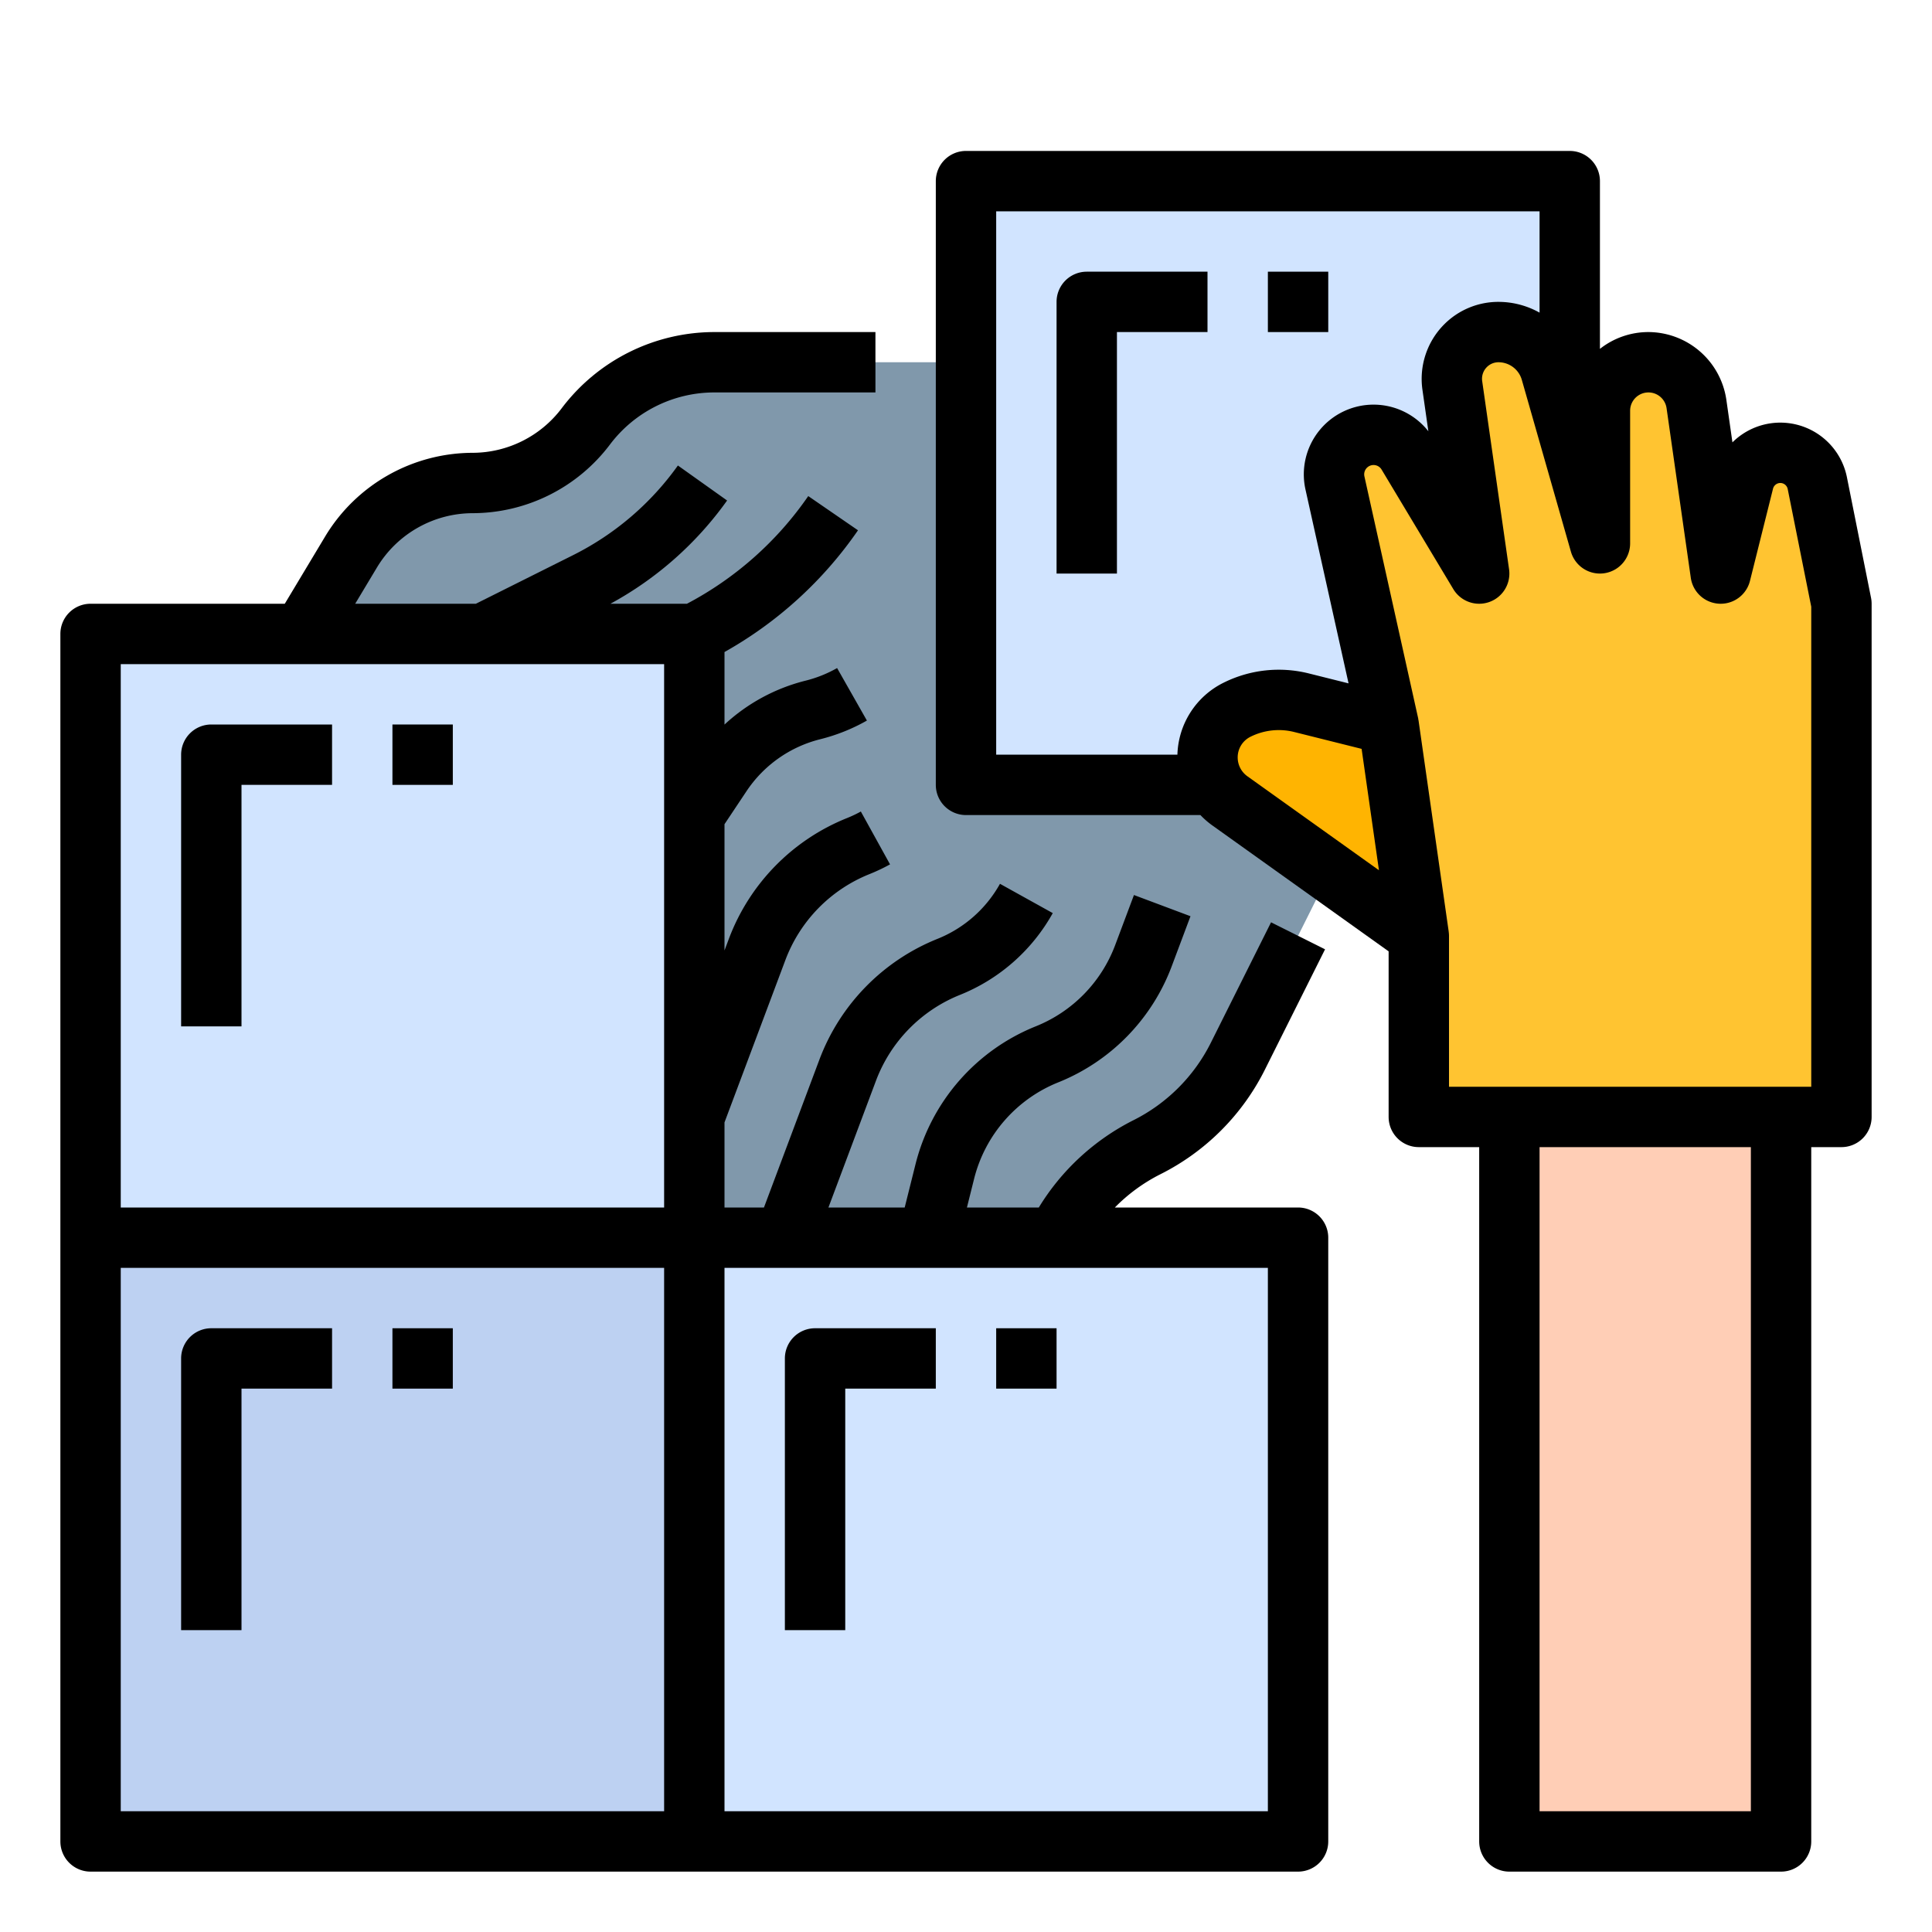 <?xml version="1.0"?>
<svg xmlns="http://www.w3.org/2000/svg" id="filled_outline" data-name="filled outline" viewBox="0 0 512 512" width="512" height="512"><path d="M368,96l-4,112-36,72a53.594,53.594,0,0,1-24,24,53.594,53.594,0,0,0-24,24v16H80V168l13.07-21.79A37.542,37.542,0,0,1,125.24,128a37.519,37.519,0,0,0,30.02-15.01A42.487,42.487,0,0,1,189.24,96Z" style="fill:#8098ab"/><rect x="256" y="48" width="160" height="160" style="fill:#d1e4ff"/><rect x="24" y="328" width="160" height="160" style="fill:#bdd1f2"/><rect x="24" y="168" width="160" height="160" style="fill:#d1e4ff"/><rect x="184" y="328" width="160" height="160" style="fill:#d1e4ff"/><path d="M488,160V296H376V248l-50.08-35.77a14.117,14.117,0,0,1,1.89-24.13A24.719,24.719,0,0,1,344.88,186.22L368,192l-14.22-64.01a10.477,10.477,0,0,1,19.21-7.67L392,152l-7.12-49.87a11.717,11.717,0,0,1-.13-1.77A12.37,12.37,0,0,1,397.13,88a14.424,14.424,0,0,1,13.86,10.46L424,144V108.85A12.854,12.854,0,0,1,449.58,107.04L456,152l6.11-24.43A9.992,9.992,0,0,1,471.8,120a10.001,10.001,0,0,1,9.81,8.04Z" style="fill:#ffc431"/><path d="M376,248l-50.08-35.77a14.117,14.117,0,0,1,1.89-24.13A24.719,24.719,0,0,1,344.88,186.22L368,192Z" style="fill:#ffb401"/><rect x="400" y="296" width="72" height="192" style="fill:#ffceb6"/><path d="M344,320H295.452a45.756,45.756,0,0,1,12.126-8.845,62.055,62.055,0,0,0,27.577-27.577l16-32-14.311-7.156-16,32a45.956,45.956,0,0,1-20.423,20.423A62.113,62.113,0,0,0,275.294,320H256.246l1.908-7.631a37.311,37.311,0,0,1,22.283-25.527A53.33,53.33,0,0,0,310.5,256.117l4.991-13.309-14.981-5.617L295.519,250.5a37.298,37.298,0,0,1-21.024,21.486,53.353,53.353,0,0,0-31.863,36.502L239.754,320H219.544l12.601-33.604a39.47,39.47,0,0,1,22.248-22.738,49.054,49.054,0,0,0,24.601-21.675l-13.989-7.766a33.005,33.005,0,0,1-16.554,14.585,55.505,55.505,0,0,0-31.288,31.976L202.456,320H192V297.451l16.146-43.054a39.471,39.471,0,0,1,22.248-22.738,48.829,48.829,0,0,0,5.475-2.593l-7.736-14.006a32.899,32.899,0,0,1-3.68,1.743,55.505,55.505,0,0,0-31.288,31.976L192,251.883V218.422l5.823-8.736a33.125,33.125,0,0,1,19.564-13.787,49.155,49.155,0,0,0,12.352-4.942L221.841,177.043a33.214,33.214,0,0,1-8.334,3.334A49.096,49.096,0,0,0,192,192.02V172.795a105.961,105.961,0,0,0,35.378-32.261l-13.182-9.068A89.915,89.915,0,0,1,182.046,160H161.769a91.759,91.759,0,0,0,30.919-27.361l-13.036-9.277A75.684,75.684,0,0,1,151.937,147.088L126.112,160H94.13l5.801-9.669A29.665,29.665,0,0,1,125.242,136a45.733,45.733,0,0,0,36.413-18.207A34.65,34.65,0,0,1,189.242,104H232V88H189.242a50.727,50.727,0,0,0-40.387,20.193A29.657,29.657,0,0,1,125.242,120a45.746,45.746,0,0,0-39.03,22.099L75.47,160H24a8,8,0,0,0-8,8V488a8,8,0,0,0,8,8H344a8,8,0,0,0,8-8V328A8,8,0,0,0,344,320ZM32,176H176V320H32Zm0,160H176V480H32ZM336,480H192V336H336Z"/><path d="M489.452,126.467a18.004,18.004,0,0,0-30.338-9.239l-1.618-11.324A20.956,20.956,0,0,0,436.853,88,20.739,20.739,0,0,0,424,92.455V48a8,8,0,0,0-8-8H256a8,8,0,0,0-8,8V208a8,8,0,0,0,8,8h62.123a22.031,22.031,0,0,0,3.142,2.735L368,252.117V296a8,8,0,0,0,8,8h16V488a8,8,0,0,0,8,8h72a8,8,0,0,0,8-8V304h8a8,8,0,0,0,8-8V160a8.03,8.03,0,0,0-.155-1.569ZM312.025,200H264V56H408V82.854A22.292,22.292,0,0,0,397.126,80a20.24,20.24,0,0,0-14.407,5.968,20.471,20.471,0,0,0-5.764,17.289l1.576,11.033a18.48,18.48,0,0,0-32.566,15.434l11.416,51.376-10.558-2.641a32.798,32.798,0,0,0-22.593,2.481A21.987,21.987,0,0,0,312.025,200ZM328,200.73a6.093,6.093,0,0,1,3.386-5.479,16.777,16.777,0,0,1,11.559-1.27l17.897,4.475,4.595,32.167-34.87-24.907A6.139,6.139,0,0,1,328,200.73ZM464,480H408V304h56Zm16-192H384V248a7.977,7.977,0,0,0-.089-1.131l.008-.001-8-56-.016.002c-.029-.202-.05-.405-.094-.606L361.585,126.252a2.481,2.481,0,0,1,4.549-1.813l19.006,31.678a8,8,0,0,0,14.779-5.248l-7.125-49.875a4.396,4.396,0,0,1,1.238-3.712A4.346,4.346,0,0,1,397.126,96a6.442,6.442,0,0,1,6.169,4.654l13.013,45.544A8,8,0,0,0,432,144V108.853a4.853,4.853,0,0,1,9.657-.687l6.423,44.965a8,8,0,0,0,15.681.81l6.107-24.428a1.996,1.996,0,0,1,3.895.093L480,160.792Z"/><path d="M48,200v72H64V208H88V192H56A8,8,0,0,0,48,200Z"/><rect x="104" y="192" width="16" height="16"/><path d="M48,360v72H64V368H88V352H56A8,8,0,0,0,48,360Z"/><rect x="104" y="352" width="16" height="16"/><path d="M224,368h24V352H216a8,8,0,0,0-8,8v72h16Z"/><rect x="264" y="352" width="16" height="16"/><path d="M280,80v72h16V88h24V72H288A8,8,0,0,0,280,80Z"/><rect x="336" y="72" width="16" height="16"/></svg>
